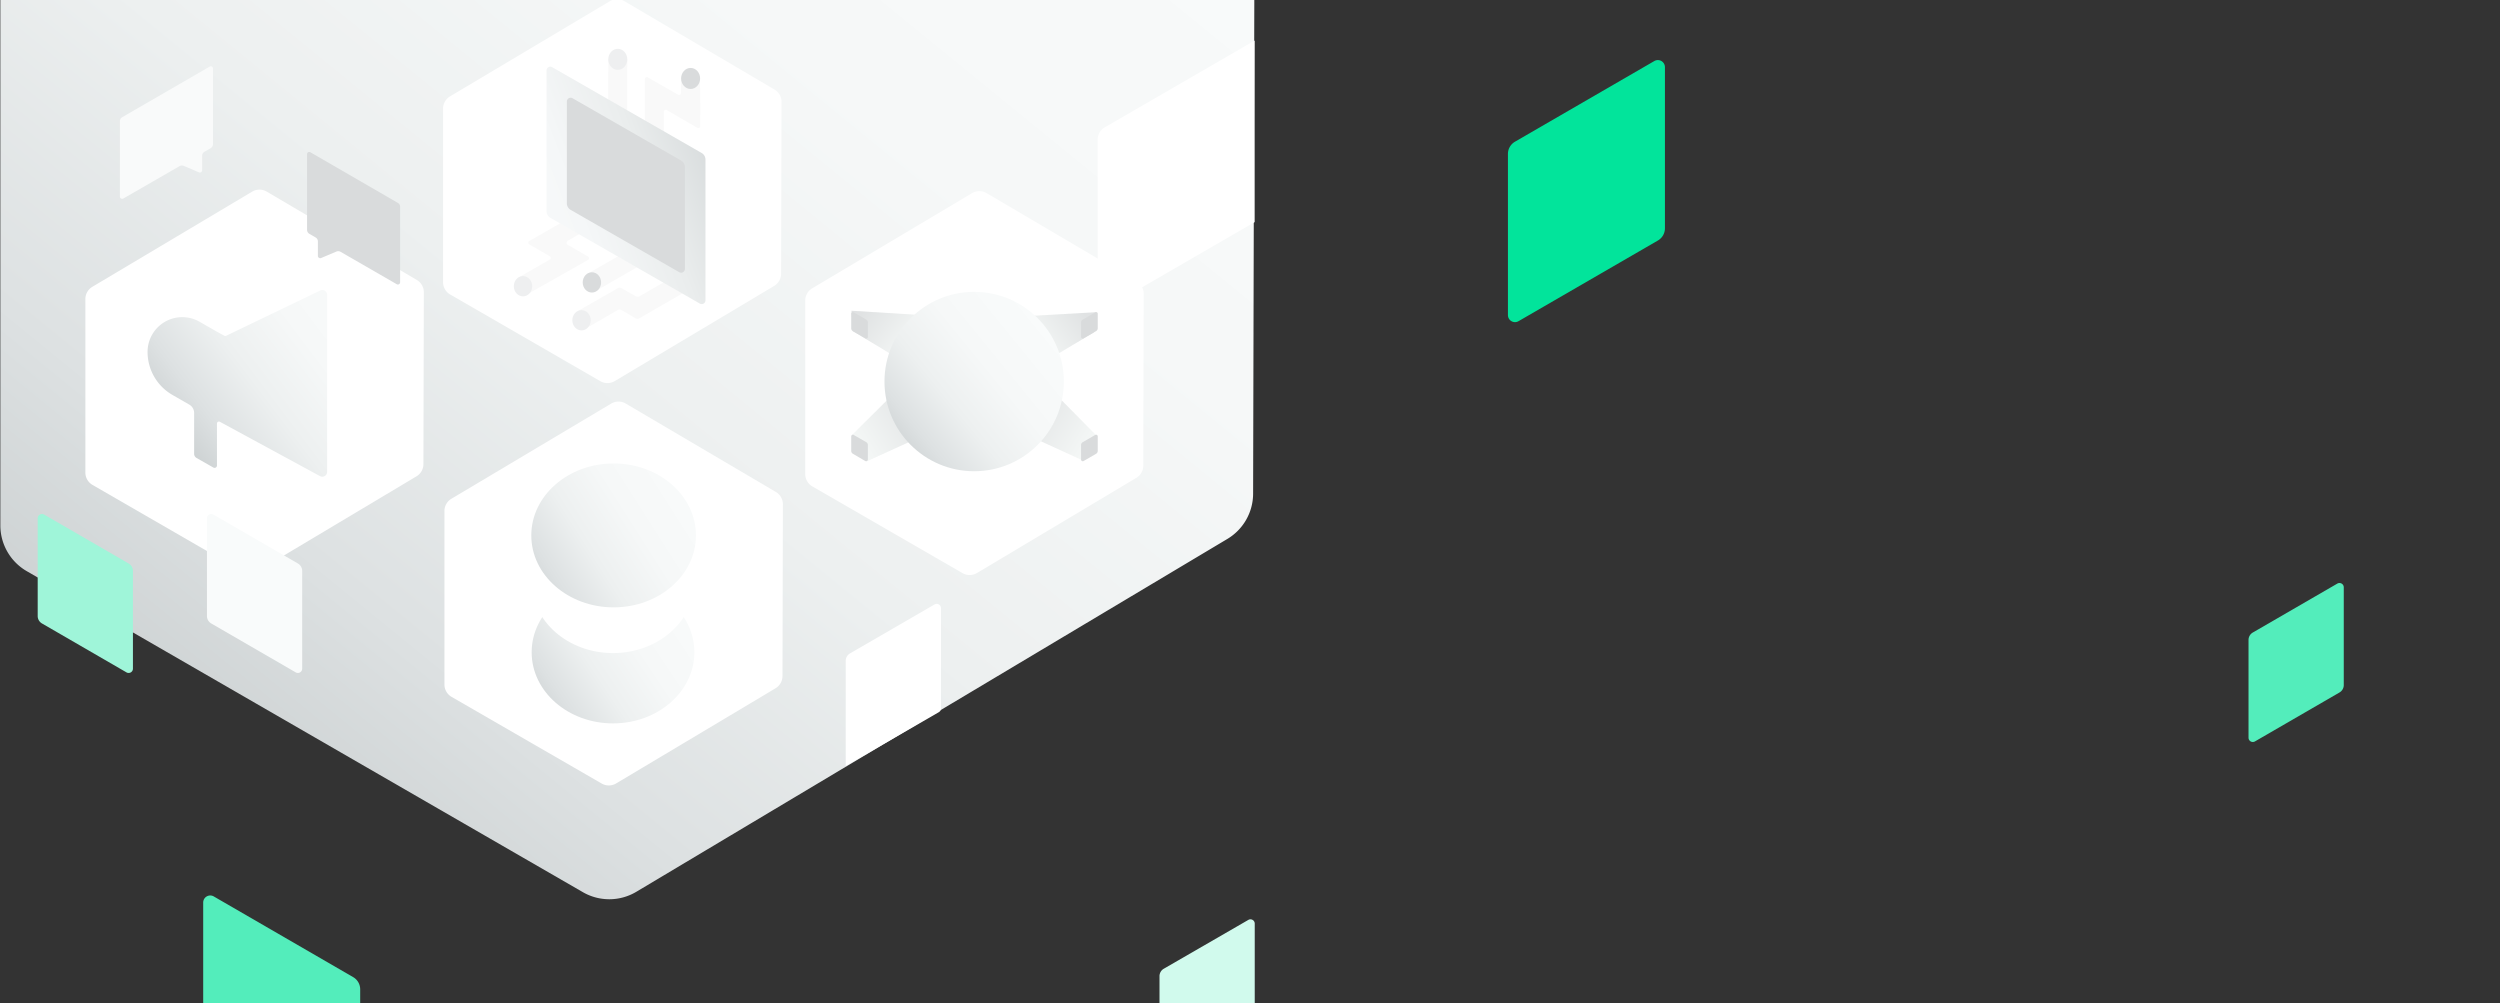 <svg viewBox="0 0 1440 578" xmlns="http://www.w3.org/2000/svg" xmlns:xlink="http://www.w3.org/1999/xlink"><rect x="0" y="0" width="1440" height="578" fill="#333333" stroke="none"/><linearGradient id="a" gradientUnits="userSpaceOnUse" x1="665.69" x2="-21.06" y1="-265.77" y2="577.51"><stop offset=".04" stop-color="#f9fbfb"/><stop offset=".33" stop-color="#f6f8f8"/><stop offset=".53" stop-color="#edf0f0"/><stop offset=".7" stop-color="#dde1e2"/><stop offset=".86" stop-color="#c7cccd"/><stop offset="1" stop-color="#aeb4b6"/></linearGradient><linearGradient id="b" x1="230.39" x2="77.61" xlink:href="#a" y1="162.05" y2="277.61"/><linearGradient id="c" x1="404.72" x2="284.21" xlink:href="#a" y1="341.45" y2="421.41"/><linearGradient id="d" gradientTransform="matrix(1 0 0 -1 0 -4872.09)" gradientUnits="userSpaceOnUse" x1="591.47" x2="639.24" y1="-5102.24" y2="-5132.26"><stop offset="0" stop-color="#aeb4b6"/><stop offset="1" stop-color="#f2faf6"/></linearGradient><linearGradient id="e" gradientTransform="matrix(-1 0 0 -1 -1897.44 -4872.09)" x1="-2428.58" x2="-2380.78" xlink:href="#d" y1="-5102.9" y2="-5132.88"/><linearGradient id="f" x1="503.26" x2="537.76" xlink:href="#d" y1="-5044.28" y2="-5070.28"/><linearGradient id="g" gradientTransform="matrix(-1 0 0 -1 -1964.78 -4872.09)" x1="-2583.1" x2="-2548.41" xlink:href="#d" y1="-5044.66" y2="-5070.8"/><linearGradient id="h" x1="607.69" x2="493.66" xlink:href="#a" y1="181.82" y2="274.74"/><linearGradient id="i" x1="407.53" x2="280.26" xlink:href="#a" y1="273.94" y2="355.03"/><linearGradient id="j" gradientUnits="userSpaceOnUse" x1="288.61" x2="467.69" y1="134.39" y2="65.69"><stop offset="0" stop-color="#f9fbfb"/><stop offset=".24" stop-color="#f5f7f8"/><stop offset=".47" stop-color="#eaeded"/><stop offset=".69" stop-color="#d7dbdc"/><stop offset=".9" stop-color="#bcc2c3"/><stop offset="1" stop-color="#aeb4b6"/></linearGradient><path d="m356.53-297.07-341.32 203.27a30.4 30.4 0 0 0 -15 26.2v370.23a30.4 30.4 0 0 0 15.22 26.37l320.31 184.89a30.41 30.41 0 0 0 30.65-.14l340.45-203.25a30.41 30.41 0 0 0 14.95-26.11l.89-366.57a30.43 30.43 0 0 0 -15-26.27l-320.31-188.61a30.41 30.41 0 0 0 -30.84-.01z" fill="url(#a)"/><path d="m145.31 110.35-92.13 54.86a8.2 8.2 0 0 0 -4 7.07v99.93a8.19 8.19 0 0 0 4.1 7.1l86.46 49.92a8.21 8.21 0 0 0 8.27 0l91.88-54.86a8.2 8.2 0 0 0 4-7.05l.24-98.93a8.21 8.21 0 0 0 -4-7.1l-86.46-50.9a8.21 8.21 0 0 0 -8.36-.04z" fill="#fff"/><path d="m126.64 242.94a1.13 1.13 0 0 0 -1.53.48 1.11 1.11 0 0 0 -.13.54v24.13a1.38 1.38 0 0 1 -1.36 1.4 1.34 1.34 0 0 1 -.71-.18l-9.71-5.53a2.78 2.78 0 0 1 -1.38-2.38v-23.52a5.52 5.52 0 0 0 -2.76-4.81l-9.62-5.53a28.56 28.56 0 0 1 -14.44-24.88 20 20 0 0 1 29.86-17.38l10.5 6 3.9 2.13a1.21 1.21 0 0 0 1 0l54.21-26.1a2.77 2.77 0 0 1 3.68 1.31 2.68 2.68 0 0 1 .27 1.18v102a2.77 2.77 0 0 1 -2.75 2.78 2.91 2.91 0 0 1 -1.26-.29z" fill="url(#b)"/><path d="m559.94 111.22-92.12 54.86a8.2 8.2 0 0 0 -4 7.07v99.93a8.19 8.19 0 0 0 4.1 7.1l86.45 49.92a8.23 8.23 0 0 0 8.28 0l91.88-54.86a8.2 8.2 0 0 0 4-7.05l.24-98.93a8.2 8.2 0 0 0 -4-7.09l-86.46-50.91a8.23 8.23 0 0 0 -8.37-.04z" fill="#fff"/><path d="m351.32.66-92.12 54.86a8.22 8.22 0 0 0 -4 7.08v99.92a8.23 8.23 0 0 0 4.1 7.11l86.46 49.91a8.19 8.19 0 0 0 8.27 0l91.89-54.85a8.21 8.21 0 0 0 4-7.05l.24-98.94a8.2 8.2 0 0 0 -4-7.09l-86.52-50.95a8.21 8.21 0 0 0 -8.32 0z" fill="#fff"/><path d="m352.12 232.42-92.12 54.87a8.18 8.18 0 0 0 -4 7.07v99.92a8.21 8.21 0 0 0 4.1 7.11l86.45 49.91a8.19 8.19 0 0 0 8.27 0l91.89-54.85a8.22 8.22 0 0 0 4-7.05l.24-98.94a8.23 8.23 0 0 0 -4.05-7.09l-86.45-50.9a8.2 8.2 0 0 0 -8.33-.05z" fill="#fff"/><ellipse cx="353.1" cy="375.7" fill="url(#c)" rx="46.86" ry="40.97"/><ellipse cx="353.1" cy="335.2" fill="#fff" rx="46.86" ry="40.97"/><path d="m638.35 176.76 84.33-48.82v-104.57l-86.37 50a8.13 8.13 0 0 0 -4.06 7v92.83a4.06 4.06 0 0 0 6.1 3.56z" fill="#fff"/><path d="m874.67 185 80.27-46.46a8.15 8.15 0 0 0 4.06-7v-92.86a4.07 4.07 0 0 0 -6.11-3.52l-80.26 46.46a8.15 8.15 0 0 0 -4.06 7v92.83a4.06 4.06 0 0 0 6.1 3.55z" fill="#02e49b"/><path d="m631.5 250.83-63.38-64.27-26.83 40.99 82.2 37.58z" fill="url(#d)" opacity=".38"/><path d="m490.64 250.66 63.86-63.42 26.83 41-82.2 37.57z" fill="url(#e)" opacity=".38"/><path d="m491.25 190.74-.8-11.76 63.72 3.98-17.43 35.23z" fill="url(#f)" opacity=".38"/><path d="m629.98 191.5 1.52-11.68-64.4 3.63 17.43 35.25z" fill="url(#g)" opacity=".38"/><circle cx="561.12" cy="219.77" fill="url(#h)" r="51.66"/><g fill="#d9dbdc"><path d="m624.1 265.58 7.2-4.17a1.9 1.9 0 0 0 1-1.65v-8.38a1 1 0 0 0 -.94-1 1 1 0 0 0 -.49.13l-7.19 4.16a1.92 1.92 0 0 0 -1 1.66v8.34a1 1 0 0 0 .9 1 .89.89 0 0 0 .52-.09z"/><path d="m498.44 265.58-7.19-4.22a1.9 1.9 0 0 1 -.95-1.66v-8.32a1 1 0 0 1 .94-1 .89.89 0 0 1 .48.13l7.22 4.16a1.93 1.93 0 0 1 .95 1.66v8.34a1 1 0 0 1 -.94 1 1 1 0 0 1 -.51-.09z"/><path d="m624.1 194.91 7.2-4.17a1.91 1.91 0 0 0 1-1.63v-8.34a.94.94 0 0 0 -.91-1 .89.89 0 0 0 -.52.14l-7.19 4.17a1.92 1.92 0 0 0 -1 1.64v8.33a1 1 0 0 0 1 .95 1 1 0 0 0 .42-.09z"/><path d="m498.44 194.91-7.19-4.17a1.87 1.87 0 0 1 -.95-1.63v-8.34a.94.94 0 0 1 .94-1 .88.88 0 0 1 .48.12l7.22 4.17a1.91 1.91 0 0 1 .95 1.64v8.33a1 1 0 0 1 -1 1 1 1 0 0 1 -.45-.12z"/><path d="m184.92 148.64 8.88-3.76a2.75 2.75 0 0 1 2.31.13l32.44 18.71a1.29 1.29 0 0 0 1.76-.5 1.26 1.26 0 0 0 .16-.63v-43.49a2.57 2.57 0 0 0 -1.29-2.23l-50.4-29.16a1.27 1.27 0 0 0 -1.74.42 1.24 1.24 0 0 0 -.18.68v43.6a2.75 2.75 0 0 0 1.29 2.26l3.66 2.12a2.57 2.57 0 0 1 1.29 2.21v8.41a1.33 1.33 0 0 0 1.34 1.31 1.15 1.15 0 0 0 .48-.08z"/></g><path d="m114.66 99.29-8.88-3.77a2.78 2.78 0 0 0 -2.31.14l-32.47 18.71a1.31 1.31 0 0 1 -1.76-.5 1.26 1.26 0 0 1 -.16-.63v-43.49a2.57 2.57 0 0 1 1.29-2.23l50.4-29.16a1.26 1.26 0 0 1 1.74.42 1.24 1.24 0 0 1 .18.68v43.6a2.75 2.75 0 0 1 -1.29 2.26l-3.66 2.11a2.57 2.57 0 0 0 -1.29 2.23v8.42a1.33 1.33 0 0 1 -1.34 1.31 1.65 1.65 0 0 1 -.45-.1z" fill="#f9fafa"/><path d="m326.67 138.9 9-5.19-5.45-9.43-25.41 14.58a1.09 1.09 0 0 0 -.38 1.5 1 1 0 0 0 .38.38l11.88 6.87a1.08 1.08 0 0 1 0 1.88l-18.69 10.75 6.17 9 34.58-19.54a1.09 1.09 0 0 0 .41-1.49 1.08 1.08 0 0 0 -.41-.41l-12.1-7a1.29 1.29 0 0 1 .1-1.69s.05-.05-.08-.21z" fill="#f9f9f9"/><ellipse cx="301.26" cy="164.86" fill="#eeeff0" rx="5.3" ry="5.84"/><path d="m362.16 144.09 5.45 9.43-24.75 14.29-4.66-9.98z" fill="#f9f9f9"/><ellipse cx="340.94" cy="162.67" fill="#d9dbdc" rx="5.3" ry="5.84"/><path d="m358 166 8.18 4.64a2.2 2.2 0 0 0 2.19 0l21.43-12.3 5.4 9.45-24.75 14.27-2.19 1.27a2.2 2.2 0 0 1 -2.19 0l-8.07-4.73a2.2 2.2 0 0 0 -2.19 0l-18.15 10.48-4.68-10 22.9-13.08a2.21 2.21 0 0 1 2.12 0z" fill="#f9f9f9"/><ellipse cx="334.96" cy="184.47" fill="#eeeff0" rx="5.3" ry="5.84"/><path d="m350.39 34.18 10.92.02-.09 30.12-10.98-.99z" fill="#f9f9f9"/><ellipse cx="355.84" cy="34.18" fill="#eeeff0" rx="5.47" ry="6.06"/><path d="m403.37 61.78-.19-17.2h-10.95v9a1.1 1.1 0 0 1 -1.13 1.09 1 1 0 0 1 -.51-.13l-17.51-10a1.09 1.09 0 0 0 -1.49.4 1.15 1.15 0 0 0 -.15.54v31.27l10.95 1v-13.43a1.08 1.08 0 0 1 1.1-1.09 1 1 0 0 1 .54.15l8.23 4.79 9.39 5.45a1.09 1.09 0 0 0 1.5-.37 1.14 1.14 0 0 0 .16-.57z" fill="#f9f9f9"/><ellipse cx="397.79" cy="45.19" fill="#d9dbdc" rx="5.47" ry="6.06"/><ellipse cx="353.45" cy="308.4" fill="url(#i)" rx="47.42" ry="41.44"/><path d="m1298.85 427.06 48.69-28.19a4.93 4.93 0 0 0 2.47-4.27v-56.31a2.47 2.47 0 0 0 -3.71-2.14l-48.69 28.19a4.94 4.94 0 0 0 -2.46 4.27v56.31a2.47 2.47 0 0 0 3.7 2.14z" fill="#53edbb"/><path d="m170.36 387.3-48.69-28.19a4.92 4.92 0 0 1 -2.46-4.27v-56.31a2.47 2.47 0 0 1 3.7-2.14l48.69 28.19a4.92 4.92 0 0 1 2.46 4.27v56.31a2.47 2.47 0 0 1 -3.7 2.14z" fill="#f9fbfb"/><path d="m201.36 666.2-80.26-46.46a8.15 8.15 0 0 1 -4.06-7v-92.87a4.06 4.06 0 0 1 6.1-3.52l80.27 46.47a8.12 8.12 0 0 1 4.06 7v92.83a4.07 4.07 0 0 1 -6.11 3.55z" fill="#53edbb"/><path d="m487.13 441.22 53.63-31a2.48 2.48 0 0 0 1.24-2.22v-57.69a2.47 2.47 0 0 0 -3.71-2.14l-48.69 28.19a4.94 4.94 0 0 0 -2.46 4.27z" fill="#fff"/><path d="m72.87 387.3-48.7-28.19a4.94 4.94 0 0 1 -2.46-4.27v-56.31a2.47 2.47 0 0 1 3.7-2.14l48.7 28.19a4.94 4.94 0 0 1 2.46 4.27v56.31a2.47 2.47 0 0 1 -3.7 2.14z" fill="#9ff5d9"/><path d="m671.57 620.72 48.7-28.18a5 5 0 0 0 2.46-4.27v-56.27a2.46 2.46 0 0 0 -3.7-2.13l-48.7 28.13a4.93 4.93 0 0 0 -2.46 4.27v56.31a2.46 2.46 0 0 0 3.7 2.14z" fill="#d1faed"/><path d="m403.16 174.9-86.16-49.44a4.37 4.37 0 0 1 -2.19-3.74v-81.19a2.19 2.19 0 0 1 2.19-2.13 2.13 2.13 0 0 1 1 .27l86.16 49.46a4.36 4.36 0 0 1 2.19 3.76v81.17a2.19 2.19 0 0 1 -2.28 2.1 2 2 0 0 1 -.91-.26z" fill="url(#j)"/><path d="m391.25 156.8-62.55-35.91a4.38 4.38 0 0 1 -2.19-3.79v-58.61a2.19 2.19 0 0 1 2.18-2.19 2.27 2.27 0 0 1 1.11.29l62.52 35.89a4.38 4.38 0 0 1 2.19 3.81v58.61a2.17 2.17 0 0 1 -2.19 2.18 2.11 2.11 0 0 1 -1.07-.28z" fill="#d9dbdc"/></svg>